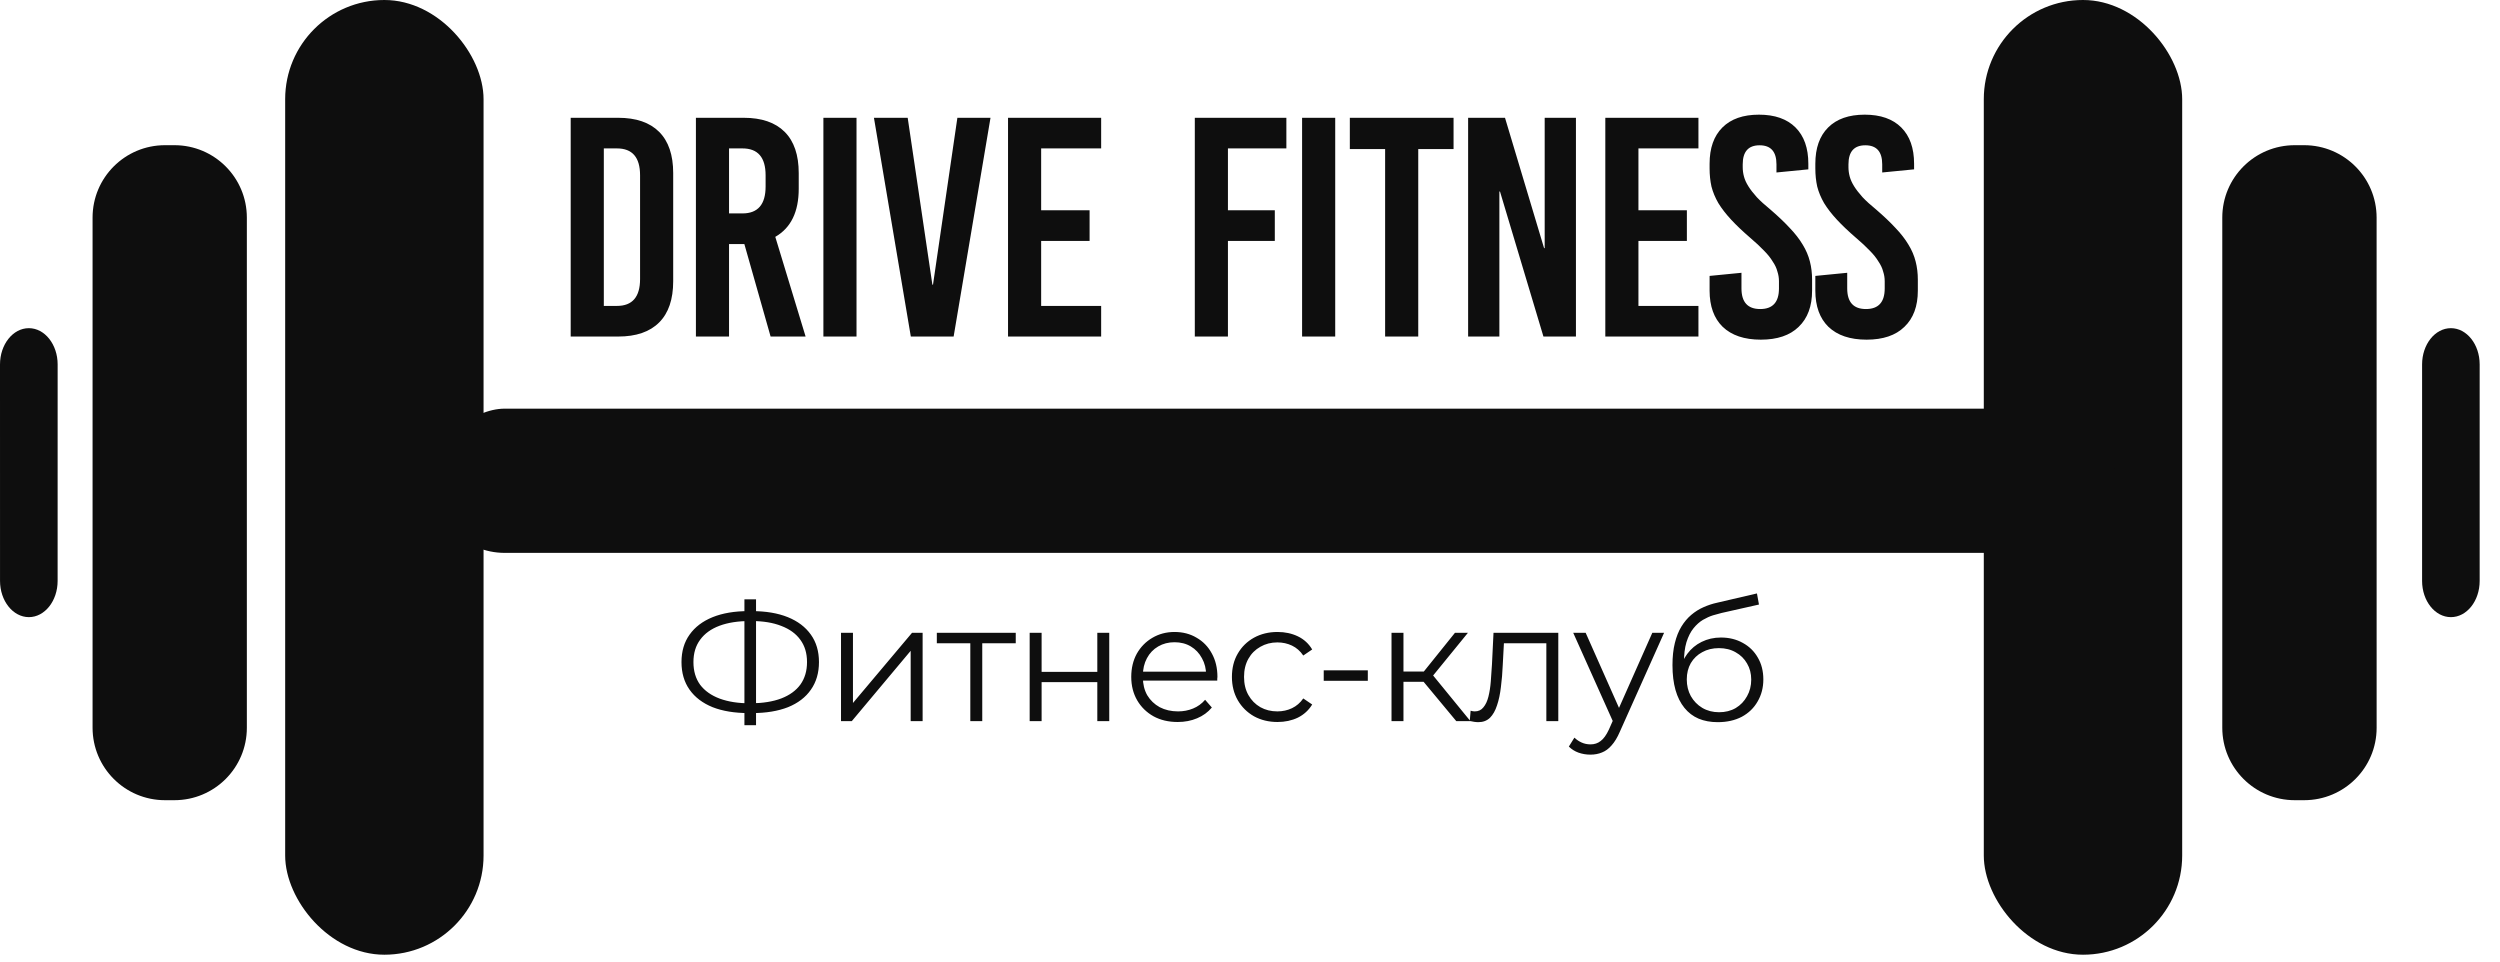 <svg width="104" height="40" viewBox="0 0 104 40" fill="none" xmlns="http://www.w3.org/2000/svg">
<path d="M25.717 4.9C26.462 4.9 27.03 5.095 27.42 5.485C27.81 5.875 28.005 6.447 28.005 7.201V11.699C28.005 12.453 27.81 13.025 27.42 13.415C27.03 13.805 26.462 14 25.717 14H23.741V4.9H25.717ZM25.119 12.726H25.665C26.306 12.726 26.627 12.353 26.627 11.608V7.292C26.627 6.547 26.306 6.174 25.665 6.174H25.119V12.726ZM30.965 10.152H30.328V14H28.95V4.9H30.939C31.684 4.9 32.252 5.095 32.642 5.485C33.032 5.875 33.227 6.447 33.227 7.201V7.851C33.227 8.813 32.902 9.48 32.252 9.853L33.513 14H32.057L30.965 10.152ZM30.328 8.878H30.887C31.528 8.878 31.849 8.505 31.849 7.76V7.292C31.849 6.547 31.528 6.174 30.887 6.174H30.328V8.878ZM34.253 14V4.9H35.631V14H34.253ZM37.89 14L36.356 4.9H37.76L38.787 11.842H38.813L39.827 4.9H41.205L39.671 14H37.89ZM43.312 6.174V8.748H45.327V10.022H43.312V12.726H45.808V14H41.934V4.9H45.808V6.174H43.312ZM51.082 6.174V8.748H53.032V10.022H51.082V14H49.704V4.9H53.513V6.174H51.082ZM54.167 14V4.9H55.545V14H54.167ZM58.999 6.2V14H57.621V6.2H56.153V4.9H60.468V6.2H58.999ZM64.207 14L62.4 7.968H62.374V14H61.074V4.9H62.608L64.233 10.321H64.259V4.9H65.559V14H64.207ZM68.159 6.174V8.748H70.174V10.022H68.159V12.726H70.655V14H66.781V4.9H70.655V6.174H68.159ZM73.173 4.77C73.831 4.77 74.338 4.948 74.694 5.303C75.049 5.658 75.227 6.161 75.227 6.811V7.045L73.901 7.175V6.837C73.901 6.308 73.667 6.044 73.199 6.044C72.731 6.044 72.497 6.308 72.497 6.837V6.954C72.497 7.084 72.514 7.214 72.549 7.344C72.583 7.474 72.644 7.608 72.731 7.747C72.817 7.886 72.934 8.037 73.082 8.202C73.229 8.358 73.42 8.531 73.654 8.722C73.966 8.991 74.23 9.242 74.447 9.476C74.672 9.71 74.854 9.944 74.993 10.178C75.131 10.403 75.231 10.637 75.292 10.88C75.352 11.114 75.383 11.365 75.383 11.634V12.089C75.383 12.739 75.196 13.242 74.824 13.597C74.46 13.952 73.935 14.13 73.251 14.13C72.566 14.13 72.037 13.952 71.665 13.597C71.301 13.242 71.119 12.739 71.119 12.089V11.478L72.445 11.348V11.998C72.445 12.57 72.705 12.856 73.225 12.856C73.745 12.856 74.005 12.57 74.005 11.998V11.699C74.005 11.56 73.983 11.426 73.94 11.296C73.905 11.157 73.84 11.019 73.745 10.88C73.658 10.733 73.537 10.581 73.381 10.425C73.233 10.269 73.043 10.091 72.809 9.892C72.497 9.623 72.232 9.372 72.016 9.138C71.799 8.904 71.621 8.674 71.483 8.449C71.353 8.224 71.257 7.994 71.197 7.76C71.145 7.526 71.119 7.275 71.119 7.006V6.811C71.119 6.161 71.296 5.658 71.652 5.303C72.007 4.948 72.514 4.77 73.173 4.77ZM77.572 4.77C78.231 4.77 78.737 4.948 79.093 5.303C79.448 5.658 79.626 6.161 79.626 6.811V7.045L78.3 7.175V6.837C78.3 6.308 78.066 6.044 77.598 6.044C77.13 6.044 76.896 6.308 76.896 6.837V6.954C76.896 7.084 76.913 7.214 76.948 7.344C76.983 7.474 77.043 7.608 77.13 7.747C77.216 7.886 77.334 8.037 77.481 8.202C77.628 8.358 77.819 8.531 78.053 8.722C78.365 8.991 78.629 9.242 78.846 9.476C79.071 9.71 79.253 9.944 79.392 10.178C79.531 10.403 79.63 10.637 79.691 10.88C79.751 11.114 79.782 11.365 79.782 11.634V12.089C79.782 12.739 79.596 13.242 79.223 13.597C78.859 13.952 78.335 14.13 77.65 14.13C76.965 14.13 76.436 13.952 76.064 13.597C75.7 13.242 75.518 12.739 75.518 12.089V11.478L76.844 11.348V11.998C76.844 12.57 77.104 12.856 77.624 12.856C78.144 12.856 78.404 12.57 78.404 11.998V11.699C78.404 11.56 78.382 11.426 78.339 11.296C78.304 11.157 78.239 11.019 78.144 10.88C78.057 10.733 77.936 10.581 77.78 10.425C77.632 10.269 77.442 10.091 77.208 9.892C76.896 9.623 76.632 9.372 76.415 9.138C76.198 8.904 76.02 8.674 75.882 8.449C75.752 8.224 75.656 7.994 75.596 7.76C75.544 7.526 75.518 7.275 75.518 7.006V6.811C75.518 6.161 75.695 5.658 76.051 5.303C76.406 4.948 76.913 4.77 77.572 4.77Z" fill="#0E0E0E"/>
<path d="M1.2 13.652C0.538 13.652 0 14.329 0 15.161C0 17.473 0 21.855 0.001 24.163C0.001 24.996 0.538 25.671 1.2 25.673C1.862 25.673 2.397 24.998 2.397 24.166C2.397 21.859 2.397 17.471 2.398 15.16C2.398 14.329 1.862 13.652 1.2 13.652Z" fill="#0E0E0E"/>
<path d="M7.257 6.04C7.126 6.04 6.995 6.04 6.864 6.04C5.2 6.04 3.851 7.386 3.851 9.052C3.851 14.294 3.851 25.032 3.851 30.273C3.851 31.939 5.2 33.288 6.864 33.288C6.995 33.288 7.126 33.288 7.255 33.288C8.92 33.288 10.269 31.942 10.269 30.276C10.269 25.035 10.269 14.297 10.269 9.054C10.27 7.389 8.921 6.04 7.257 6.04Z" fill="#0E0E0E"/>
<rect x="11.863" width="8.253" height="39.716" rx="4.126" fill="#0E0E0E"/>
<path d="M101.957 13.652C101.295 13.652 100.759 14.329 100.759 15.161C100.759 17.47 100.759 21.858 100.759 24.166C100.759 24.998 101.296 25.673 101.958 25.673C102.62 25.673 103.154 24.998 103.154 24.166C103.154 21.86 103.154 17.471 103.154 15.159C103.154 14.329 102.619 13.652 101.957 13.652Z" fill="#0E0E0E"/>
<path d="M95.852 6.04C95.722 6.04 95.593 6.04 95.461 6.04C93.797 6.04 92.447 7.386 92.447 9.052C92.447 14.294 92.447 25.032 92.447 30.273C92.447 31.938 93.797 33.288 95.462 33.288C95.592 33.288 95.724 33.288 95.853 33.288C97.518 33.288 98.868 31.942 98.868 30.276C98.868 25.035 98.868 14.297 98.867 9.054C98.868 7.389 97.517 6.04 95.852 6.04Z" fill="#0E0E0E"/>
<rect x="82.526" width="8.253" height="39.716" rx="4.126" fill="#0E0E0E"/>
<rect x="18" y="23" width="6" height="70" rx="3" transform="rotate(-90 18 23)" fill="#0E0E0E"/>
<path d="M31.143 29.664C30.56 29.664 30.06 29.582 29.645 29.419C29.23 29.251 28.91 29.008 28.686 28.691C28.462 28.374 28.35 27.991 28.35 27.543C28.35 27.095 28.462 26.715 28.686 26.402C28.91 26.085 29.23 25.842 29.645 25.674C30.06 25.506 30.56 25.422 31.143 25.422C31.148 25.422 31.159 25.422 31.178 25.422C31.197 25.422 31.215 25.422 31.234 25.422C31.253 25.422 31.264 25.422 31.269 25.422C31.857 25.422 32.359 25.506 32.774 25.674C33.189 25.842 33.509 26.085 33.733 26.402C33.957 26.715 34.069 27.095 34.069 27.543C34.069 27.991 33.957 28.374 33.733 28.691C33.514 29.008 33.196 29.251 32.781 29.419C32.366 29.582 31.869 29.664 31.29 29.664C31.281 29.664 31.264 29.664 31.241 29.664C31.222 29.664 31.201 29.664 31.178 29.664C31.159 29.664 31.148 29.664 31.143 29.664ZM31.199 29.258C31.208 29.258 31.218 29.258 31.227 29.258C31.236 29.258 31.243 29.258 31.248 29.258C31.738 29.253 32.156 29.186 32.501 29.055C32.851 28.92 33.117 28.726 33.299 28.474C33.481 28.217 33.572 27.907 33.572 27.543C33.572 27.174 33.479 26.864 33.292 26.612C33.11 26.36 32.846 26.169 32.501 26.038C32.16 25.903 31.747 25.835 31.262 25.835C31.257 25.835 31.248 25.835 31.234 25.835C31.22 25.835 31.208 25.835 31.199 25.835C30.704 25.835 30.282 25.9 29.932 26.031C29.582 26.162 29.314 26.355 29.127 26.612C28.94 26.864 28.847 27.174 28.847 27.543C28.847 27.916 28.94 28.231 29.127 28.488C29.318 28.74 29.589 28.931 29.939 29.062C30.294 29.193 30.714 29.258 31.199 29.258ZM30.968 30.168V24.932H31.451V30.168H30.968ZM34.986 30V26.325H35.483V29.244L37.94 26.325H38.381V30H37.884V27.074L35.434 30H34.986ZM40.365 30V26.626L40.491 26.759H38.972V26.325H42.255V26.759H40.736L40.862 26.626V30H40.365ZM42.834 30V26.325H43.331V27.949H45.648V26.325H46.145V30H45.648V28.376H43.331V30H42.834ZM48.992 30.035C48.61 30.035 48.274 29.956 47.984 29.797C47.695 29.634 47.469 29.412 47.306 29.132C47.142 28.847 47.06 28.523 47.06 28.159C47.06 27.795 47.138 27.473 47.291 27.193C47.45 26.913 47.665 26.694 47.935 26.535C48.211 26.372 48.519 26.29 48.859 26.29C49.205 26.29 49.511 26.369 49.776 26.528C50.047 26.682 50.26 26.901 50.413 27.186C50.568 27.466 50.645 27.79 50.645 28.159C50.645 28.182 50.642 28.208 50.638 28.236C50.638 28.259 50.638 28.285 50.638 28.313H47.438V27.942H50.371L50.175 28.089C50.175 27.823 50.117 27.587 50.001 27.382C49.889 27.172 49.734 27.009 49.538 26.892C49.343 26.775 49.116 26.717 48.859 26.717C48.608 26.717 48.381 26.775 48.181 26.892C47.98 27.009 47.824 27.172 47.712 27.382C47.599 27.592 47.544 27.832 47.544 28.103V28.18C47.544 28.46 47.604 28.707 47.725 28.922C47.852 29.132 48.024 29.298 48.243 29.419C48.468 29.536 48.722 29.594 49.007 29.594C49.23 29.594 49.438 29.554 49.63 29.475C49.825 29.396 49.993 29.274 50.133 29.111L50.413 29.433C50.25 29.629 50.045 29.778 49.797 29.881C49.555 29.984 49.286 30.035 48.992 30.035ZM53.145 30.035C52.781 30.035 52.454 29.956 52.165 29.797C51.88 29.634 51.656 29.412 51.493 29.132C51.329 28.847 51.248 28.523 51.248 28.159C51.248 27.79 51.329 27.466 51.493 27.186C51.656 26.906 51.88 26.687 52.165 26.528C52.454 26.369 52.781 26.29 53.145 26.29C53.457 26.29 53.74 26.351 53.992 26.472C54.244 26.593 54.442 26.775 54.587 27.018L54.216 27.27C54.09 27.083 53.933 26.946 53.747 26.857C53.56 26.768 53.357 26.724 53.138 26.724C52.876 26.724 52.641 26.785 52.431 26.906C52.221 27.023 52.055 27.188 51.934 27.403C51.812 27.618 51.752 27.87 51.752 28.159C51.752 28.448 51.812 28.7 51.934 28.915C52.055 29.13 52.221 29.298 52.431 29.419C52.641 29.536 52.876 29.594 53.138 29.594C53.357 29.594 53.56 29.55 53.747 29.461C53.933 29.372 54.09 29.237 54.216 29.055L54.587 29.307C54.442 29.545 54.244 29.727 53.992 29.853C53.74 29.974 53.457 30.035 53.145 30.035ZM55.067 28.32V27.886H56.901V28.32H55.067ZM60.582 30L59.07 28.18L59.483 27.935L61.17 30H60.582ZM57.887 30V26.325H58.384V30H57.887ZM58.23 28.362V27.935H59.413V28.362H58.23ZM59.525 28.215L59.063 28.145L60.526 26.325H61.065L59.525 28.215ZM61.142 29.993L61.178 29.566C61.21 29.571 61.24 29.578 61.269 29.587C61.301 29.592 61.329 29.594 61.352 29.594C61.502 29.594 61.621 29.538 61.709 29.426C61.803 29.314 61.873 29.165 61.919 28.978C61.966 28.791 61.999 28.581 62.017 28.348C62.036 28.11 62.053 27.872 62.066 27.634L62.13 26.325H64.825V30H64.328V26.612L64.454 26.759H62.452L62.571 26.605L62.514 27.669C62.501 27.986 62.475 28.29 62.438 28.579C62.405 28.868 62.351 29.123 62.276 29.342C62.206 29.561 62.108 29.734 61.983 29.86C61.856 29.981 61.696 30.042 61.499 30.042C61.444 30.042 61.385 30.037 61.325 30.028C61.269 30.019 61.208 30.007 61.142 29.993ZM66.16 31.393C65.988 31.393 65.822 31.365 65.663 31.309C65.509 31.253 65.376 31.169 65.264 31.057L65.495 30.686C65.589 30.775 65.689 30.842 65.796 30.889C65.908 30.94 66.032 30.966 66.167 30.966C66.331 30.966 66.471 30.919 66.587 30.826C66.709 30.737 66.823 30.579 66.93 30.35L67.168 29.811L67.224 29.734L68.736 26.325H69.226L67.385 30.441C67.283 30.679 67.168 30.868 67.042 31.008C66.921 31.148 66.788 31.246 66.643 31.302C66.499 31.363 66.338 31.393 66.16 31.393ZM67.14 30.105L65.446 26.325H65.964L67.462 29.699L67.14 30.105ZM71.458 30.042C71.159 30.042 70.893 29.993 70.66 29.895C70.431 29.797 70.235 29.648 70.072 29.447C69.909 29.246 69.785 28.999 69.701 28.705C69.617 28.406 69.575 28.061 69.575 27.669C69.575 27.319 69.608 27.013 69.673 26.752C69.738 26.486 69.829 26.257 69.946 26.066C70.063 25.875 70.198 25.714 70.352 25.583C70.511 25.448 70.681 25.34 70.863 25.261C71.05 25.177 71.241 25.114 71.437 25.072L73.089 24.687L73.173 25.149L71.619 25.499C71.521 25.522 71.402 25.555 71.262 25.597C71.127 25.639 70.987 25.702 70.842 25.786C70.702 25.87 70.571 25.987 70.45 26.136C70.329 26.285 70.231 26.479 70.156 26.717C70.086 26.95 70.051 27.242 70.051 27.592C70.051 27.667 70.053 27.727 70.058 27.774C70.063 27.816 70.067 27.863 70.072 27.914C70.081 27.961 70.088 28.031 70.093 28.124L69.876 27.942C69.927 27.657 70.032 27.41 70.191 27.2C70.35 26.985 70.548 26.82 70.786 26.703C71.029 26.582 71.297 26.521 71.591 26.521C71.932 26.521 72.235 26.596 72.501 26.745C72.767 26.89 72.975 27.093 73.124 27.354C73.278 27.615 73.355 27.919 73.355 28.264C73.355 28.605 73.276 28.91 73.117 29.181C72.963 29.452 72.744 29.664 72.459 29.818C72.174 29.967 71.841 30.042 71.458 30.042ZM71.514 29.629C71.775 29.629 72.006 29.571 72.207 29.454C72.408 29.333 72.564 29.169 72.676 28.964C72.793 28.759 72.851 28.528 72.851 28.271C72.851 28.019 72.793 27.795 72.676 27.599C72.564 27.403 72.408 27.249 72.207 27.137C72.006 27.02 71.773 26.962 71.507 26.962C71.246 26.962 71.015 27.018 70.814 27.13C70.613 27.237 70.455 27.389 70.338 27.585C70.226 27.781 70.17 28.007 70.17 28.264C70.17 28.521 70.226 28.752 70.338 28.957C70.455 29.162 70.613 29.326 70.814 29.447C71.019 29.568 71.253 29.629 71.514 29.629Z" fill="#0E0E0E"/>
</svg>
